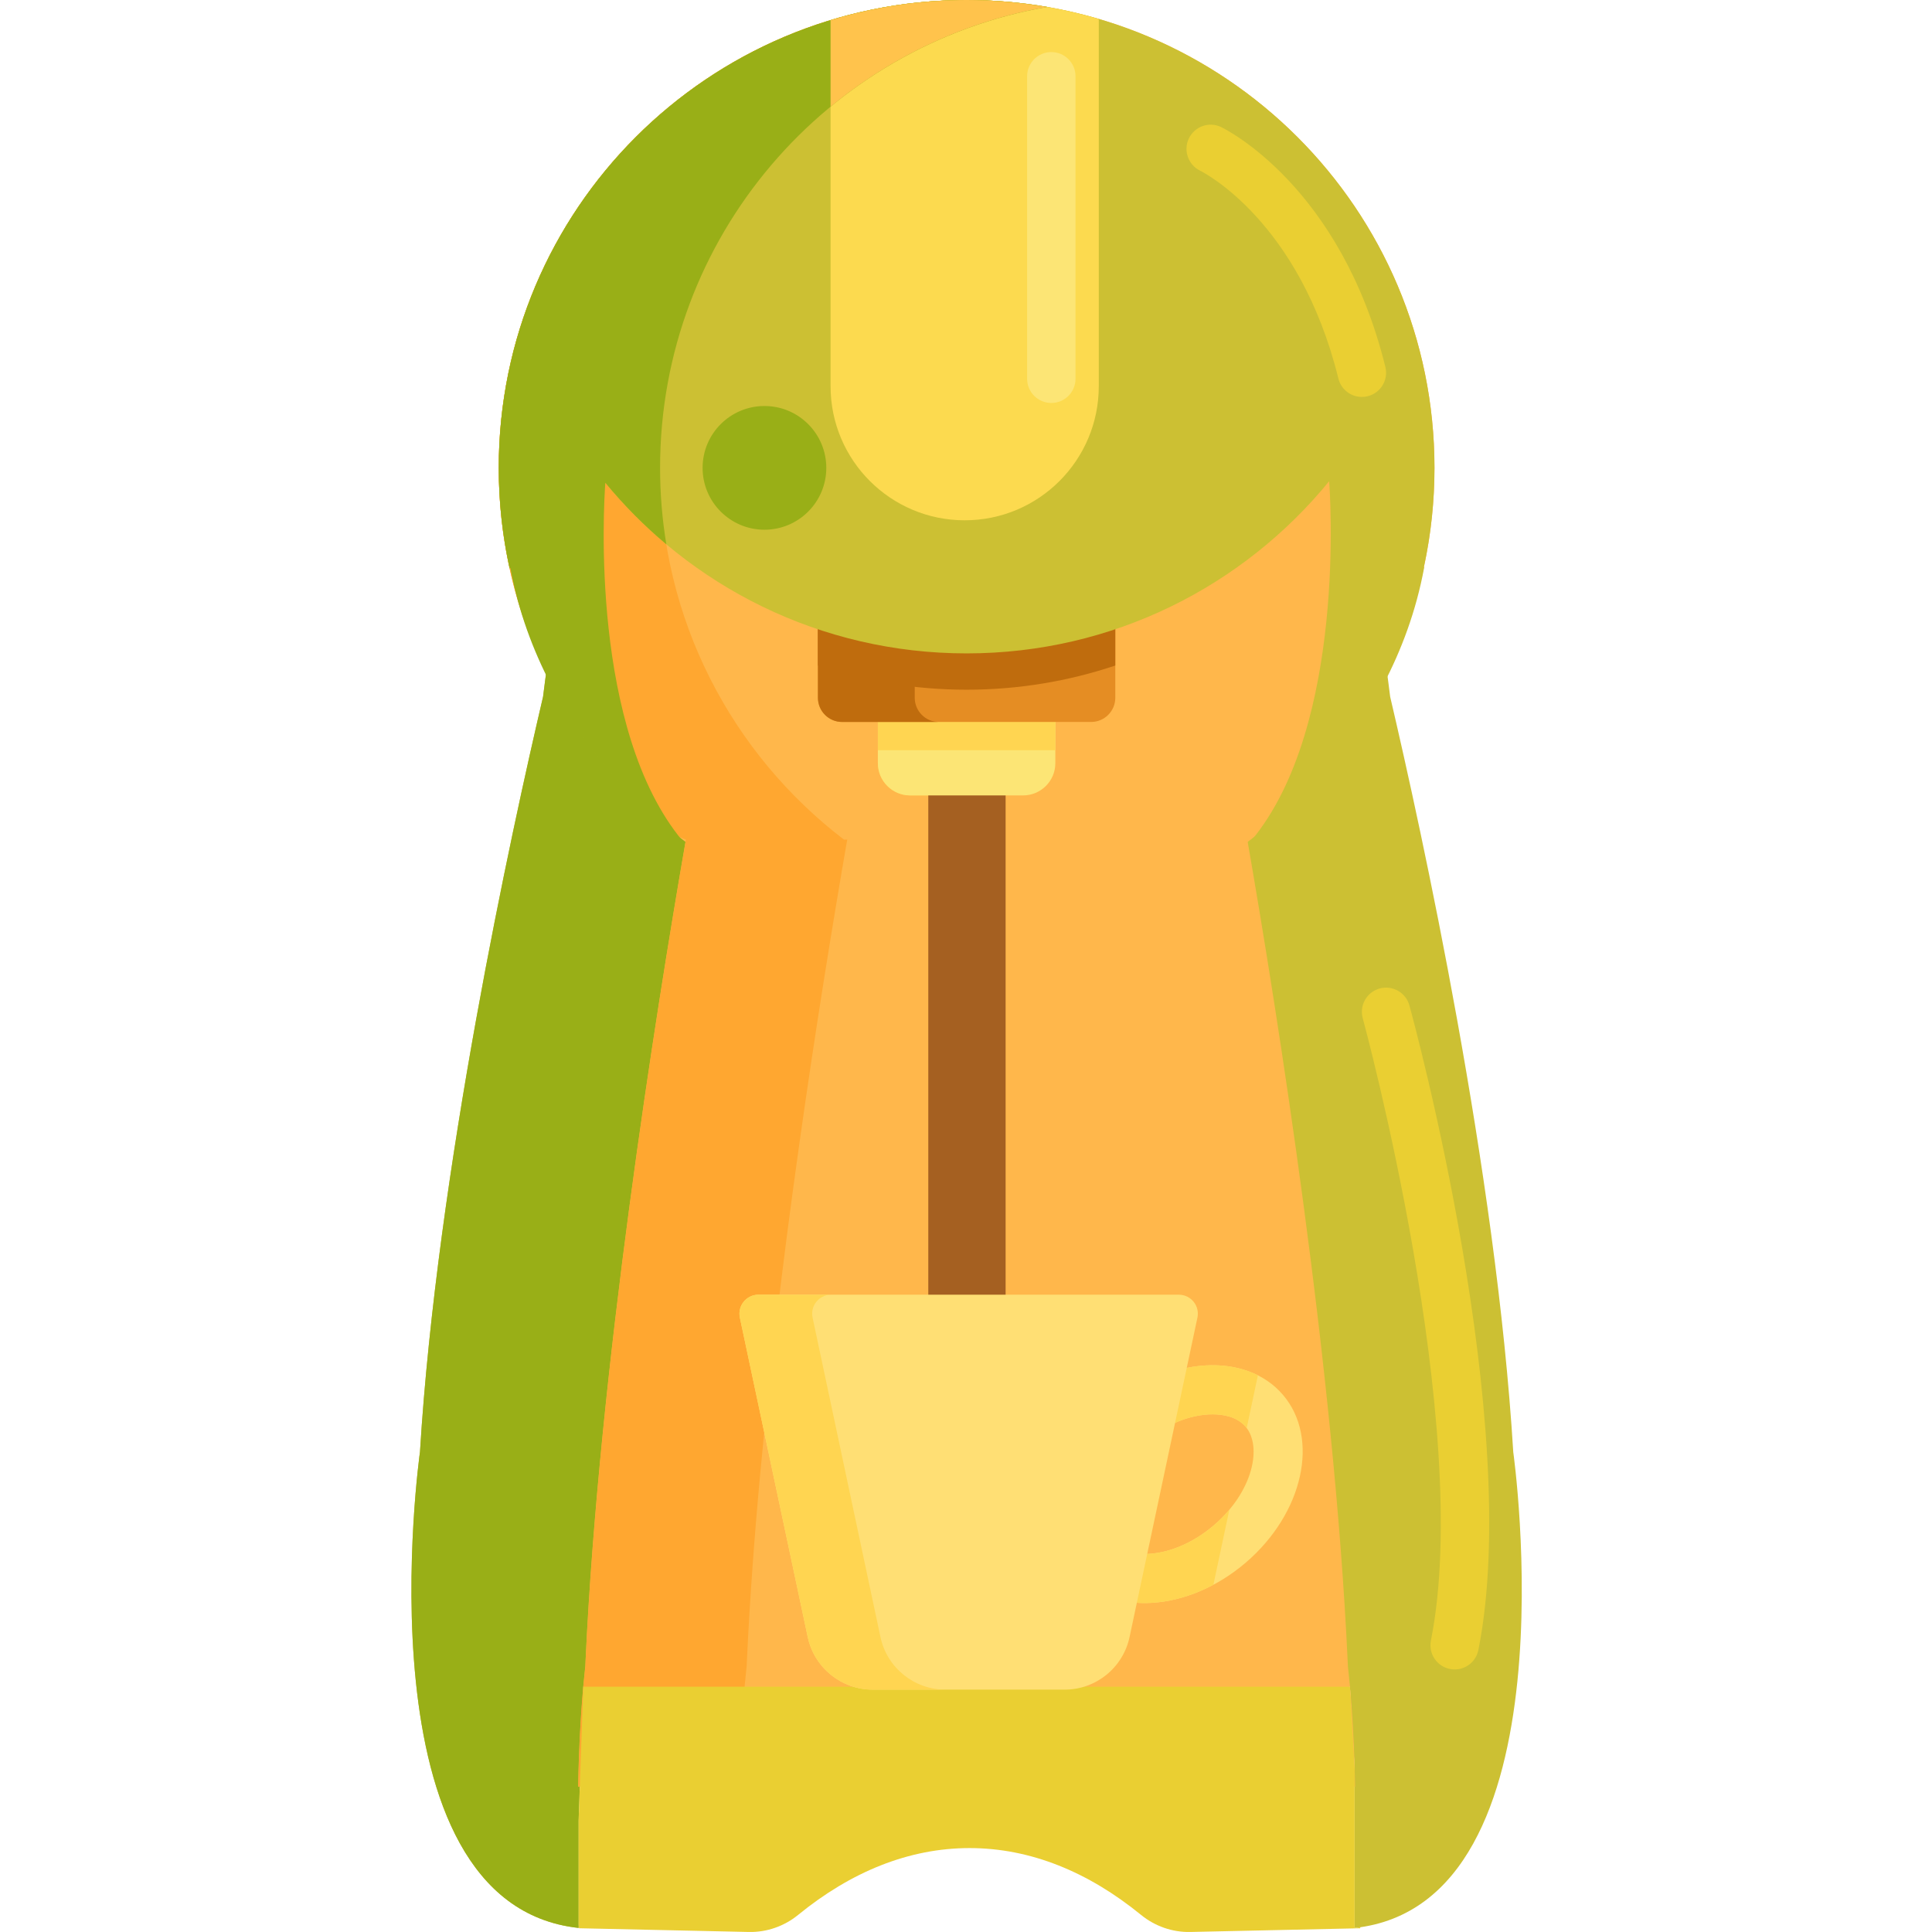 <svg height="479pt" viewBox="-102 0 479 479.009" width="479pt" xmlns="http://www.w3.org/2000/svg"><path d="m273.184 360.004c-4.219-69.418-22.695-153.875-30.516-187.25-11.484-93.969-54.141-163.754-105.016-163.754s-93.531 69.785-105.016 163.754c-7.816 33.371-26.297 117.82-30.516 187.238-.027.203-15.828 112.016 39.328 118.008v-26.621l1.168-33.258h-.012l48.402-1.082c14.121 13.434 29.938 20.961 46.645 20.961 16.703 0 32.52-7.527 46.645-20.961l48.398 1.082h-.012l1.172 20.348v39.539c55.105-5.992 39.383-117.602 39.328-118.004zm0 0" fill="#ccc033"/><path d="m137.652 440.184-96.309 2.816c.168-10.391.758-20.289 1.621-28.414l.156-1.426.055-1.336c3.352-72.316 17.371-160.402 24.879-203.656h139.191c7.512 43.285 21.539 131.449 24.883 203.668l.066 1.387.148 1.379c.859 8.121 1.449 18.016 1.617 28.398zm0 0" fill="#ffb74b"/><g fill="#99af17"><path d="m56.461 314.691c-.043.348-.086.695-.129 1.039.043-.344.086-.691.129-1.039zm0 0"/><path d="m55.258 324.762c-.043.367-.082.734-.125 1.102.043-.367.086-.734.125-1.102zm0 0"/><path d="m57.059 310.023c-.043.309-.082.617-.121.926.039-.309.078-.617.121-.926zm0 0"/><path d="m57.781 304.609c-.047.328-.09.656-.137.984.047-.328.09-.656.137-.984zm0 0"/><path d="m58.434 299.883c-.047.336-.094.672-.141 1.012.047-.336.094-.676.141-1.012zm0 0"/><path d="m55.793 320.16c-.035.277-.066.559-.098.84.031-.281.062-.559.098-.84zm0 0"/><path d="m52.801 350.219c-.008.113-.016.227-.027.344.012-.117.02-.23.027-.344zm0 0"/><path d="m53.254 344.738c-.035.383-.066.766-.098 1.148.031-.383.062-.766.098-1.148zm0 0"/><path d="m52.48 354.578c-.027.371-.051.742-.078 1.113.027-.371.051-.742.078-1.113zm0 0"/><path d="m54.184 334.781c-.039.383-.078.766-.113 1.148.035-.383.074-.766.113-1.148zm0 0"/><path d="m53.648 340.305c-.016.18-.031.359-.051.539.02-.18.035-.359.051-.539zm0 0"/><path d="m54.652 330.258c-.027.25-.051.496-.078.746.027-.25.051-.496.078-.746zm0 0"/><path d="m59.191 294.605c-.043.285-.086.57-.125.855.039-.285.082-.57.125-.855zm0 0"/><path d="m69.797 232.773c-.031.148-.059.293-.086.441.027-.148.055-.293.086-.441zm0 0"/><path d="m71.488 224.195c-.023.102-.039.195-.062.297.02-.098.039-.195.062-.297zm0 0"/><path d="m66.391 250.867c-.047.246-.09.492-.133.738.043-.246.086-.492.133-.738zm0 0"/><path d="m68.098 241.645c-.043.219-.082.434-.125.652.043-.219.082-.434.125-.652zm0 0"/><path d="m137.652 9c-50.875 0-93.531 69.785-105.016 163.754-7.816 33.371-26.297 117.82-30.516 187.238-.027.203-15.828 112.016 39.328 118.008v-26.621l.957-27.27-.664 18.879-.398.012c.145-8.93.602-17.488 1.273-24.879h-.012.012c.109-1.211.223-2.395.344-3.535l.156-1.426.055-1.336c3.355-72.316 17.371-160.402 24.879-203.656h6.723c3.051-14.5 5.82-26.699 7.859-35.414 9.547-78.074 40.605-139.445 80.02-157.977-8.023-3.773-16.395-5.777-25-5.777zm0 0"/><path d="m59.898 289.816c-.051.332-.098.664-.148.996.051-.332.098-.664.148-.996zm0 0"/><path d="m73.148 216c-.008.039-.016.078-.023.117.008-.039.016-.078.023-.117zm0 0"/><path d="m61.445 279.832c-.051.332-.105.66-.156.992.051-.332.102-.664.156-.992zm0 0"/><path d="m60.688 284.656c-.039.25-.078.496-.117.746.039-.25.078-.496.117-.746zm0 0"/><path d="m62.23 274.957c-.023.148-.051.301-.074.449.023-.148.051-.301.074-.449zm0 0"/><path d="m63.816 265.461c-.004.031-.012.059-.016.09.004-.031.012-.062.016-.09zm0 0"/><path d="m63.047 270.008c-.047.293-.098.59-.145.887.047-.297.098-.594.145-.887zm0 0"/><path d="m64.703 260.34c-.047.27-.094.539-.141.809.047-.27.094-.539.141-.809zm0 0"/></g><path d="m253.652 116c0 64.066-51.934 116-116 116s-116-51.934-116-116 51.934-116 116-116 116 51.934 116 116zm0 0" fill="#ffb74b"/><path d="m132.652 189.211v-22.418h-17v22.418c0 4.418 3.582 8 8 8h17c-4.418 0-8-3.582-8-8zm0 0" fill="#ffd551"/><path d="m21.652 116c0 37.141 17.457 70.199 44.609 91.434l1.793.734c-.035.184-.066.375-.098.562-.004 0-.004-.004-.008-.004.004 0 .004.004.008.004-7.535 43.449-21.445 131.086-24.781 203.094l-.059 1.336-.156 1.426c-.859 8.125-1.449 18.023-1.617 28.414l40.027-1.172c.188-9.957.762-19.422 1.59-27.242l.156-1.426.059-1.336c2.785-60.066 12.922-131.004 20.582-178.102l1.062-6.445c.227.07.215.051.004-.039l.414-2.504c.547-3.297 1.078-6.445 1.586-9.434.008-.039.016-.078.023-.117.125-.734.246-1.457.371-2.168 0-.012.004-.023.004-.035.109-.641.219-1.273.328-1.902.02-.125.043-.254.062-.379.09-.516.176-1.02.266-1.523.023-.148.051-.301.078-.449.004.004.012.008.016.012-.004-.004-.012-.008-.016-.012.031-.188.062-.375.094-.559h-.812c-27.707-21.199-45.586-54.59-45.586-92.168 0-54.043 36.961-99.441 86.98-112.328-.004.004-.008.004-.012.004l.609-3.078c1.398.137 2.793.297 4.176.48-5.152-.699-10.41-1.078-15.754-1.078-64.066 0-116 51.934-116 116zm0 0" fill="#ffa730"/><path d="m235.234 478.078c.008-.086.016-.18.023-.27-.465.066-.922.145-1.402.199v-39.539l-1.164-20.27h-49.656l-90.77-.004h-49.648l-1.168 33.188v25.672c.027.344.059.691.09 1.027l-1.195-.027 43.309.949c4.465.098 8.793-1.434 12.227-4.234 13.078-10.668 27.441-16.566 42.508-16.566 15.07 0 29.43 5.898 42.508 16.566 3.438 2.801 7.762 4.332 12.227 4.234l43.309-.945zm0 0" fill="#eacf32"/><path d="m258.66 413.914c-.391 0-.785-.039-1.184-.117-3.25-.652-5.355-3.812-4.707-7.062 10.598-52.992-16.629-153.273-16.902-154.281-.879-3.195 1.004-6.496 4.195-7.371s6.496 1 7.375 4.195c1.16 4.227 28.25 104.059 17.098 159.812-.57 2.852-3.074 4.824-5.875 4.824zm0 0" fill="#eacf32"/><path d="m128.152 191.246h19.168v149.328h-19.168zm0 0" fill="#a56021"/><path d="m216.074 345.82c-9.199-10.746-28.242-9.539-42.531 2.695-14.293 12.234-18.418 30.863-9.215 41.609 9.199 10.746 28.242 9.539 42.531-2.695 14.289-12.234 18.418-30.863 9.215-41.609zm-17.129 32.363c-5.273 4.512-11.543 7.102-17.199 7.102-.004 0 0 0-.004 0-2.523 0-5.992-.531-8.168-3.074-4.137-4.828-1.914-16.059 7.883-24.449 5.273-4.512 11.543-7.102 17.203-7.102 2.523 0 5.992.535 8.168 3.078 4.137 4.828 1.914 16.055-7.883 24.445zm0 0" fill="#ffdf74"/><path d="m173.543 348.516c-14.289 12.234-18.418 30.863-9.215 41.609 7.559 8.828 21.758 9.586 34.512 2.789l3.953-18.609c-1.121 1.336-2.398 2.637-3.848 3.879-5.273 4.512-11.543 7.102-17.199 7.102-2.527 0-5.996-.531-8.172-3.074-4.137-4.828-1.914-16.059 7.887-24.449 5.27-4.512 11.539-7.102 17.199-7.102 2.523 0 5.992.535 8.168 3.078.094.105.18.223.266.336l2.777-13.086c-10.055-5.059-24.75-2.387-36.328 7.527zm0 0" fill="#ffd551"/><path d="m161.934 418.922h-47.551c-7.785 0-14.508-5.445-16.125-13.062l-16.824-79.168c-.625-2.93 1.613-5.691 4.605-5.691h104.234c2.996 0 5.23 2.762 4.605 5.691l-16.82 79.168c-1.617 7.617-8.344 13.062-16.125 13.062zm0 0" fill="#ffdf74"/><path d="m116.285 405.859-16.82-79.168c-.625-2.93 1.609-5.691 4.605-5.691h-18.031c-2.992 0-5.23 2.762-4.605 5.691l16.824 79.168c1.617 7.617 8.34 13.062 16.125 13.062h18.031c-7.785 0-14.508-5.445-16.129-13.062zm0 0" fill="#ffd551"/><path d="m151.652 197.211h-28c-4.418 0-8-3.582-8-8v-22.418h44v22.418c0 4.418-3.582 8-8 8zm0 0" fill="#fce575"/><path d="m115.652 166.793h44v19.207h-44zm0 0" fill="#ffd551"/><path d="m168.516 179h-61.727c-3.316 0-6-2.688-6-6v-18.5c0-3.312 2.684-6 6-6h61.727c3.316 0 6 2.688 6 6v18.5c0 3.312-2.684 6-6 6zm0 0" fill="#e58d23"/><path d="m124.789 173v-18.5c0-3.312 2.684-6 6-6h-24c-3.316 0-6 2.688-6 6v18.5c0 3.312 2.684 6 6 6h24c-3.316 0-6-2.688-6-6zm0 0" fill="#bf6c0d"/><path d="m168.516 148.5h-61.727c-3.316 0-6 2.688-6 6v10.508c11.582 3.879 23.973 5.992 36.863 5.992s25.281-2.113 36.863-5.992v-10.508c0-3.312-2.684-6-6-6zm0 0" fill="#bf6c0d"/><path d="m253.652 116c0-64.066-51.934-116-116-116s-116 51.934-116 116c0 8.555.934 16.887 2.691 24.914 8.73-6.148 16.578-13.469 23.309-21.734 21.27 26.129 53.684 42.82 90 42.82 36.254 0 68.613-16.637 89.887-42.684.16 2.086 4.469 60.645-19.352 89.16 0 0 34.875-24.211 42.91-67.766l-.062-.168c1.707-7.91 2.617-16.121 2.617-24.543zm0 0" fill="#ccc033"/><path d="m137.652 0c-11.73 0-23.055 1.75-33.73 4.988v90.762c0 18.363 14.887 33.25 33.25 33.25 18.367 0 33.25-14.887 33.25-33.25v-91.047c-10.391-3.055-21.387-4.703-32.77-4.703zm0 0" fill="#fcda4f"/><path d="m157.652 1.723c-6.496-1.129-13.18-1.723-20-1.723-64.066 0-116 51.934-116 116 0 8.555.934 16.887 2.691 24.914.062-.047.121-.094.188-.137 7.98 43.465 42.688 67.703 42.688 67.703-22.93-27.602-19.551-83.148-19.141-88.801 4.562 5.543 9.621 10.66 15.125 15.27-1.02-6.164-1.551-12.496-1.551-18.949 0-57.242 41.469-104.797 96-114.277zm0 0" fill="#99af17"/><path d="m158.652 99.91c-3.312 0-6-2.684-6-6v-75c0-3.312 2.688-6 6-6s6 2.688 6 6v75c0 3.316-2.688 6-6 6zm0 0" fill="#fce575"/><path d="m235.648 98.414c-2.695 0-5.145-1.828-5.82-4.562-9.617-38.93-33.305-51.051-34.309-51.547-2.957-1.465-4.191-5.051-2.746-8.02 1.449-2.965 5.012-4.215 7.98-2.781 1.207.582 29.672 14.738 40.723 59.469.797 3.219-1.168 6.469-4.387 7.266-.48.117-.965.176-1.441.176zm0 0" fill="#eacf32"/><path d="m132.766.109c-1.223.051-2.438.117-3.648.203-.074.008-.152.012-.23.016-1.316.102-2.629.227-3.934.367-.242.027-.48.055-.723.082-1.25.148-2.5.305-3.738.492-.043.004-.09.012-.133.016-1.352.203-2.695.434-4.031.68-.117.023-.23.047-.348.066-4.098.777-8.117 1.762-12.051 2.957 0 0-.004 0-.008 0v21.469c15.156-12.492 33.531-21.215 53.695-24.727-.328-.055-.664-.105-.996-.16-1.066-.176-2.137-.344-3.215-.492-.523-.07-1.047-.133-1.57-.199-1.039-.125-2.078-.238-3.125-.34-.535-.051-1.07-.102-1.605-.145-1.094-.086-2.191-.156-3.289-.215-.48-.023-.957-.059-1.438-.078-1.566-.062-3.145-.102-4.727-.102-1.312 0-2.613.027-3.914.074-.324.012-.648.023-.973.035zm0 0" fill="#ffc34c"/><path d="m102.863 116c0 8.469-6.863 15.336-15.332 15.336s-15.336-6.867-15.336-15.336 6.867-15.336 15.336-15.336 15.332 6.867 15.332 15.336zm0 0" fill="#99af17"/></svg>
